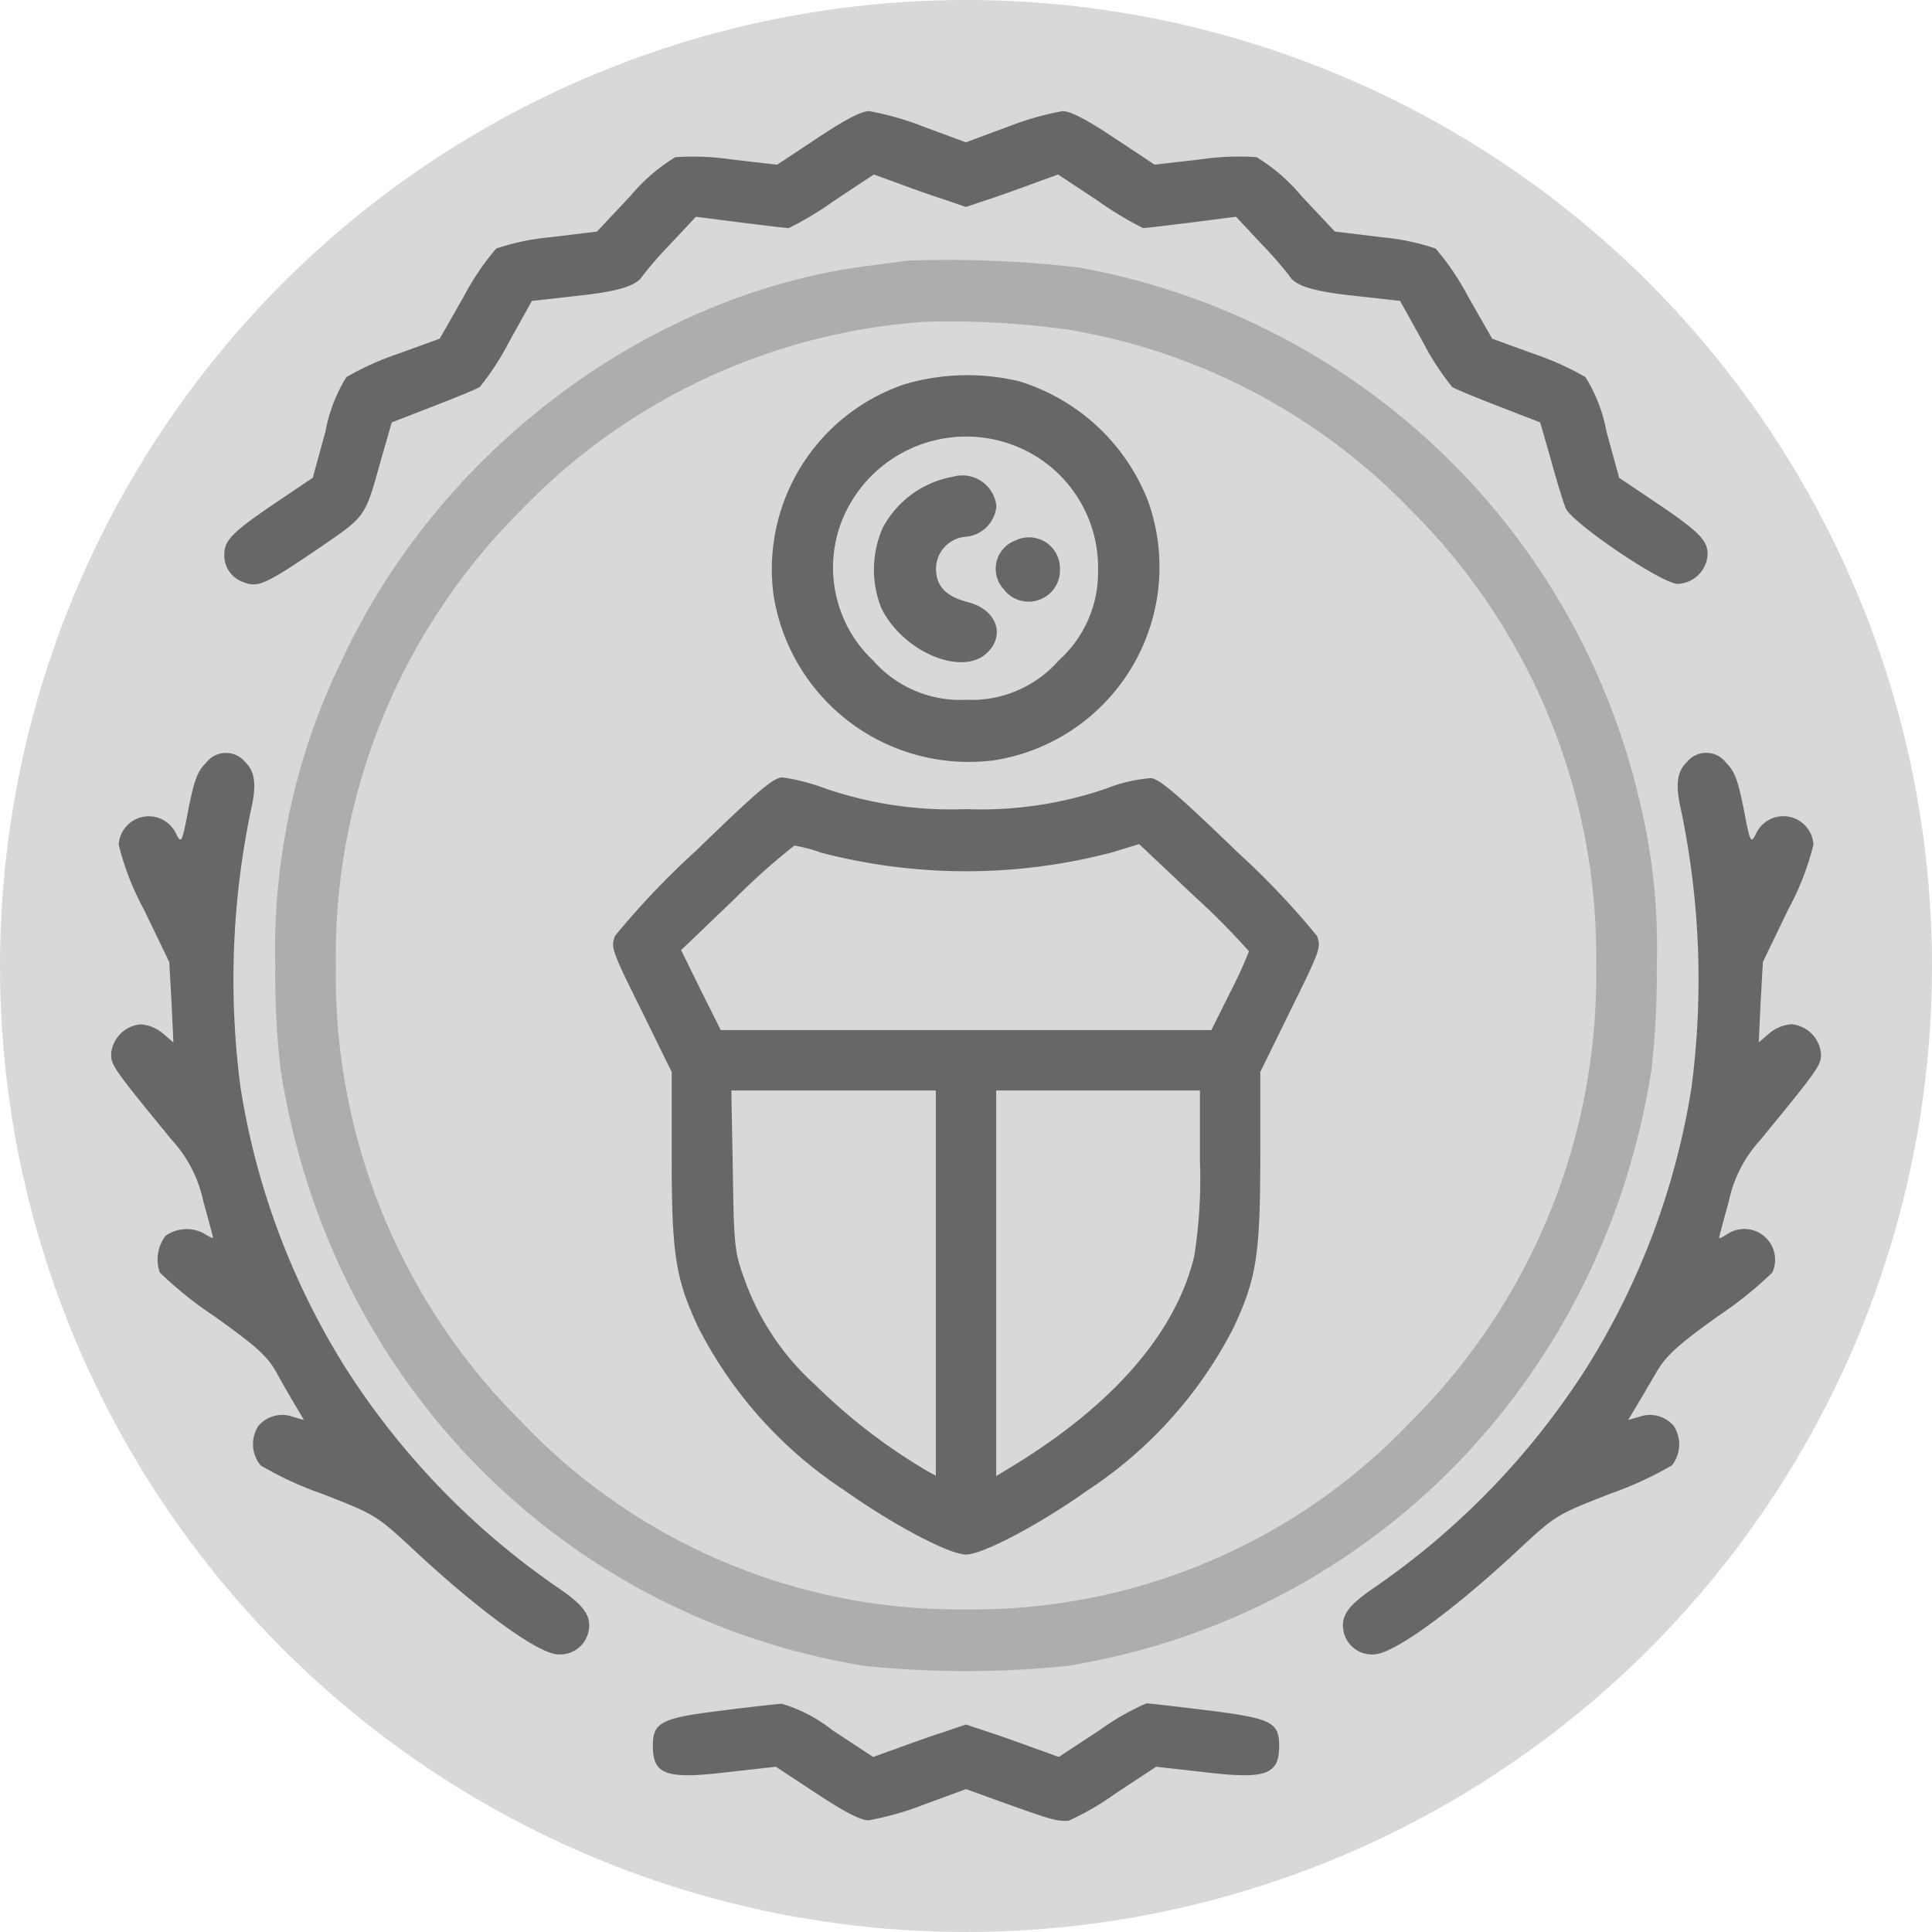 <svg xmlns="http://www.w3.org/2000/svg" width="113" height="113" viewBox="0 0 113 113">
  <g id="Group_8" data-name="Group 8" transform="translate(-806 -257)">
    <circle id="Ellipse_2" data-name="Ellipse 2" cx="56.5" cy="56.5" r="56.5" transform="translate(806 257)" fill="#d8d8d8"/>
    <g id="_102989" data-name="102989" transform="translate(812.5 263.5)">
      <path id="Path_8" data-name="Path 8" d="M92.7-478.433l-2.366,1.567-2.673-.309a15.384,15.384,0,0,0-3.286-.132,10.6,10.6,0,0,0-2.607,2.251l-1.972,2.1-2.717.331a13.893,13.893,0,0,0-3.177.662,15.163,15.163,0,0,0-1.884,2.781L70.6-466.693l-2.476.9a16.693,16.693,0,0,0-2.98,1.346,9.1,9.1,0,0,0-1.227,3.178l-.745,2.714L61.2-457.226c-2.695,1.81-3.2,2.317-3.2,3.134a1.644,1.644,0,0,0,1.161,1.655c.811.309,1.271.11,4.316-1.964,2.848-1.942,2.739-1.81,3.681-5.186l.635-2.207,2.388-.927c1.315-.508,2.563-1.015,2.761-1.148a15.534,15.534,0,0,0,1.709-2.626l1.336-2.405,2.563-.287c2.541-.265,3.571-.6,3.922-1.192a23.98,23.98,0,0,1,1.643-1.876l1.468-1.567,2.585.331c1.424.177,2.695.331,2.848.331a19.353,19.353,0,0,0,2.607-1.567l2.366-1.567,1.336.486c.723.265,1.928.706,2.695.949l1.358.463,1.38-.463c.745-.243,1.95-.684,2.673-.949l1.336-.486,2.366,1.567a19.352,19.352,0,0,0,2.607,1.567c.153,0,1.424-.154,2.848-.331l2.585-.331,1.468,1.567a23.991,23.991,0,0,1,1.643,1.876c.351.6,1.38.927,3.922,1.192l2.563.287,1.336,2.405a15.533,15.533,0,0,0,1.709,2.626c.2.132,1.446.64,2.76,1.148l2.388.927.635,2.207c.329,1.214.723,2.472.854,2.8.351.861,5.631,4.436,6.551,4.436a1.817,1.817,0,0,0,1.753-1.721c0-.839-.5-1.346-3.2-3.156l-1.972-1.324-.745-2.714a9.1,9.1,0,0,0-1.227-3.178,16.692,16.692,0,0,0-2.98-1.346l-2.476-.9-1.424-2.494a15.164,15.164,0,0,0-1.884-2.781,13.894,13.894,0,0,0-3.177-.662l-2.717-.331-1.972-2.1a10.6,10.6,0,0,0-2.607-2.251,15.384,15.384,0,0,0-3.286.132l-2.673.309-2.366-1.567c-1.621-1.081-2.563-1.567-3.023-1.567a17.343,17.343,0,0,0-3.155.9l-2.5.927-2.5-.927a17.342,17.342,0,0,0-3.155-.9C95.267-480,94.325-479.515,92.7-478.433Z" transform="translate(-51.38 480)" fill="rgba(0,0,0,0.52)"/>
      <path id="Path_9" data-name="Path 9" d="M108.506-440.631c-.35.045-1.489.2-2.518.335-12.766,1.7-24.832,10.759-30.525,22.9A38.646,38.646,0,0,0,71.5-399.386a49.39,49.39,0,0,0,.307,6.039c2.825,18.162,16.4,32.03,34.182,34.915a58.022,58.022,0,0,0,11.825,0c17.781-2.885,31.357-16.753,34.182-34.915a49.387,49.387,0,0,0,.307-6.039,36.058,36.058,0,0,0-1.029-9.73,41.158,41.158,0,0,0-32.8-31.113A66.888,66.888,0,0,0,108.506-440.631Zm9.284,4.026A36.045,36.045,0,0,1,137.958-426a36.811,36.811,0,0,1,10.8,26.617,36.811,36.811,0,0,1-10.8,26.617A35.276,35.276,0,0,1,111.9-361.742a35.276,35.276,0,0,1-26.058-11.027,36.811,36.811,0,0,1-10.8-26.617A36.811,36.811,0,0,1,85.843-426a36.266,36.266,0,0,1,23.649-11.049A49.557,49.557,0,0,1,117.791-436.6Z" transform="translate(-61.9 449.371)" fill="rgba(0,0,0,0.2)"/>
      <path id="Path_10" data-name="Path 10" d="M212.342-410.507a11.415,11.415,0,0,0-7.724,12.358,11.549,11.549,0,0,0,12.976,9.644,11.446,11.446,0,0,0,8.915-15.183,11.815,11.815,0,0,0-7.525-6.973A13.036,13.036,0,0,0,212.342-410.507Zm6.665,3.729a7.66,7.66,0,0,1,4.59,7.172,6.93,6.93,0,0,1-2.3,5.274,6.791,6.791,0,0,1-5.429,2.3,6.79,6.79,0,0,1-5.429-2.3,7.474,7.474,0,0,1-1.258-9.313A7.828,7.828,0,0,1,219.007-406.777Z" transform="translate(-165.873 426.462)" fill="rgba(0,0,0,0.52)"/>
      <path id="Path_11" data-name="Path 11" d="M236.171-384.52a5.79,5.79,0,0,0-4.127,3.023,6.081,6.081,0,0,0-.066,4.656c1.236,2.538,4.678,4.016,6.157,2.648,1.148-1.059.574-2.582-1.125-3-1.258-.331-1.832-.927-1.832-1.964a1.884,1.884,0,0,1,1.765-1.854,1.966,1.966,0,0,0,1.765-1.788A2,2,0,0,0,236.171-384.52Z" transform="translate(-186.931 405.903)" fill="rgba(0,0,0,0.52)"/>
      <path id="Path_12" data-name="Path 12" d="M265.153-368.076a1.763,1.763,0,0,0-.706,2.825,1.833,1.833,0,0,0,3.31-1.192A1.808,1.808,0,0,0,265.153-368.076Z" transform="translate(-212.263 393.189)" fill="rgba(0,0,0,0.52)"/>
      <path id="Path_13" data-name="Path 13" d="M167.312-302.7a47.448,47.448,0,0,0-4.723,4.965c-.265.662-.2.861,1.523,4.325l1.787,3.641v4.943c0,5.738.221,7.15,1.567,10.019a25.008,25.008,0,0,0,8.54,9.511c2.825,2.008,6.135,3.751,7.106,3.751s4.281-1.743,7.106-3.751a25.008,25.008,0,0,0,8.54-9.511c1.346-2.869,1.567-4.281,1.567-10.019v-4.943l1.787-3.641c1.721-3.487,1.788-3.663,1.523-4.325a46.375,46.375,0,0,0-4.678-4.921c-3.376-3.266-4.524-4.259-5.031-4.3a8.962,8.962,0,0,0-2.582.6,22.555,22.555,0,0,1-8.231,1.214,22.732,22.732,0,0,1-8.187-1.192,11.838,11.838,0,0,0-2.538-.662C171.858-307,170.976-306.25,167.312-302.7Zm7.349.11a33.585,33.585,0,0,0,16.992-.022l1.589-.485,3.222,3.045a43.794,43.794,0,0,1,3.2,3.222,25.046,25.046,0,0,1-1.1,2.405l-1.1,2.207H168.769l-1.17-2.339-1.148-2.339,3.2-3.067a39.2,39.2,0,0,1,3.421-3.045A8.327,8.327,0,0,1,174.661-302.586Zm6.687,25.157v11.277l-.486-.265a33.447,33.447,0,0,1-6.576-5.054,15.164,15.164,0,0,1-4.149-6.223c-.552-1.523-.6-1.9-.662-6.311l-.088-4.678h11.961Zm15.447-7.128a28.98,28.98,0,0,1-.331,5.561c-1.081,4.5-4.767,8.739-10.747,12.358l-.839.508v-22.553h11.917Z" transform="translate(-133.113 345.967)" fill="rgba(0,0,0,0.52)"/>
      <path id="Path_14" data-name="Path 14" d="M33.539-314.306c-.485.463-.684,1.015-1.015,2.67-.375,1.986-.419,2.052-.706,1.5a1.762,1.762,0,0,0-3.376.6,15.968,15.968,0,0,0,1.479,3.8l1.479,3.067.132,2.339.11,2.361-.618-.53a2.285,2.285,0,0,0-1.28-.53A1.893,1.893,0,0,0,28-297.292c0,.662.154.883,3.553,5.031a7.6,7.6,0,0,1,1.832,3.553c.309,1.125.574,2.1.574,2.163,0,.044-.243-.066-.552-.265a2.139,2.139,0,0,0-2.229.154,2.292,2.292,0,0,0-.331,2.141,22.307,22.307,0,0,0,3.222,2.582c2.494,1.788,3.067,2.317,3.6,3.266.353.64.861,1.523,1.125,1.964l.485.816-.684-.2a1.828,1.828,0,0,0-1.986.552,1.957,1.957,0,0,0,.132,2.3,19.754,19.754,0,0,0,3.575,1.655c3.156,1.236,3.178,1.236,5.407,3.31,3.906,3.641,7.327,6.091,8.43,6.091a1.692,1.692,0,0,0,1.765-1.324c.2-.927-.243-1.545-1.92-2.67A44.869,44.869,0,0,1,41.7-278.953a43.625,43.625,0,0,1-6.135-16.4,48.546,48.546,0,0,1,.6-16.154c.353-1.5.265-2.3-.331-2.869A1.453,1.453,0,0,0,33.539-314.306Z" transform="translate(-28 352.441)" fill="rgba(0,0,0,0.52)"/>
      <path id="Path_15" data-name="Path 15" d="M377.426-314.372c-.6.574-.684,1.368-.331,2.869a48.546,48.546,0,0,1,.6,16.154,43.624,43.624,0,0,1-6.135,16.4,44.868,44.868,0,0,1-12.292,12.777c-1.677,1.125-2.118,1.743-1.92,2.67a1.692,1.692,0,0,0,1.765,1.324c1.1,0,4.524-2.45,8.43-6.091,2.229-2.074,2.251-2.074,5.407-3.31a21.158,21.158,0,0,0,3.6-1.655,1.991,1.991,0,0,0,.11-2.3,1.828,1.828,0,0,0-1.986-.552l-.684.2.486-.816c.265-.441.794-1.346,1.17-1.986.574-.971,1.192-1.545,3.619-3.288a22.214,22.214,0,0,0,3.156-2.538,1.8,1.8,0,0,0-2.626-2.251c-.265.177-.486.287-.486.221s.265-1.037.574-2.163a7.6,7.6,0,0,1,1.832-3.553c3.4-4.149,3.553-4.369,3.553-5.031a1.893,1.893,0,0,0-1.743-1.743,2.285,2.285,0,0,0-1.28.53l-.618.53.11-2.361.132-2.339,1.479-3.067a15.969,15.969,0,0,0,1.478-3.8,1.762,1.762,0,0,0-3.376-.6c-.287.552-.331.486-.706-1.5-.331-1.655-.53-2.207-1.015-2.67A1.453,1.453,0,0,0,377.426-314.372Z" transform="translate(-285.26 352.441)" fill="rgba(0,0,0,0.52)"/>
      <path id="Path_16" data-name="Path 16" d="M176.884-62.559c-3.4.419-3.884.684-3.884,2.03,0,1.721.772,1.986,4.436,1.545l2.758-.309,2.383,1.567c1.633,1.081,2.582,1.567,3.045,1.567a17.565,17.565,0,0,0,3.178-.9l2.516-.927,2.494.9c2.516.9,2.847.993,3.509.949a15.694,15.694,0,0,0,2.736-1.589l2.383-1.567,2.758.309c3.663.441,4.436.177,4.436-1.545,0-1.368-.463-1.589-4.083-2.052-1.832-.221-3.465-.419-3.685-.419a14.921,14.921,0,0,0-2.736,1.567l-2.383,1.567-1.346-.485c-.728-.265-1.942-.706-2.692-.949l-1.39-.463-1.368.463c-.772.243-1.986.684-2.714.949l-1.346.485L183.5-61.433a8.769,8.769,0,0,0-2.957-1.545C180.216-62.956,178.561-62.779,176.884-62.559Z" transform="translate(-141.316 156.128)" fill="rgba(0,0,0,0.52)"/>
    </g>
  </g>
</svg>
